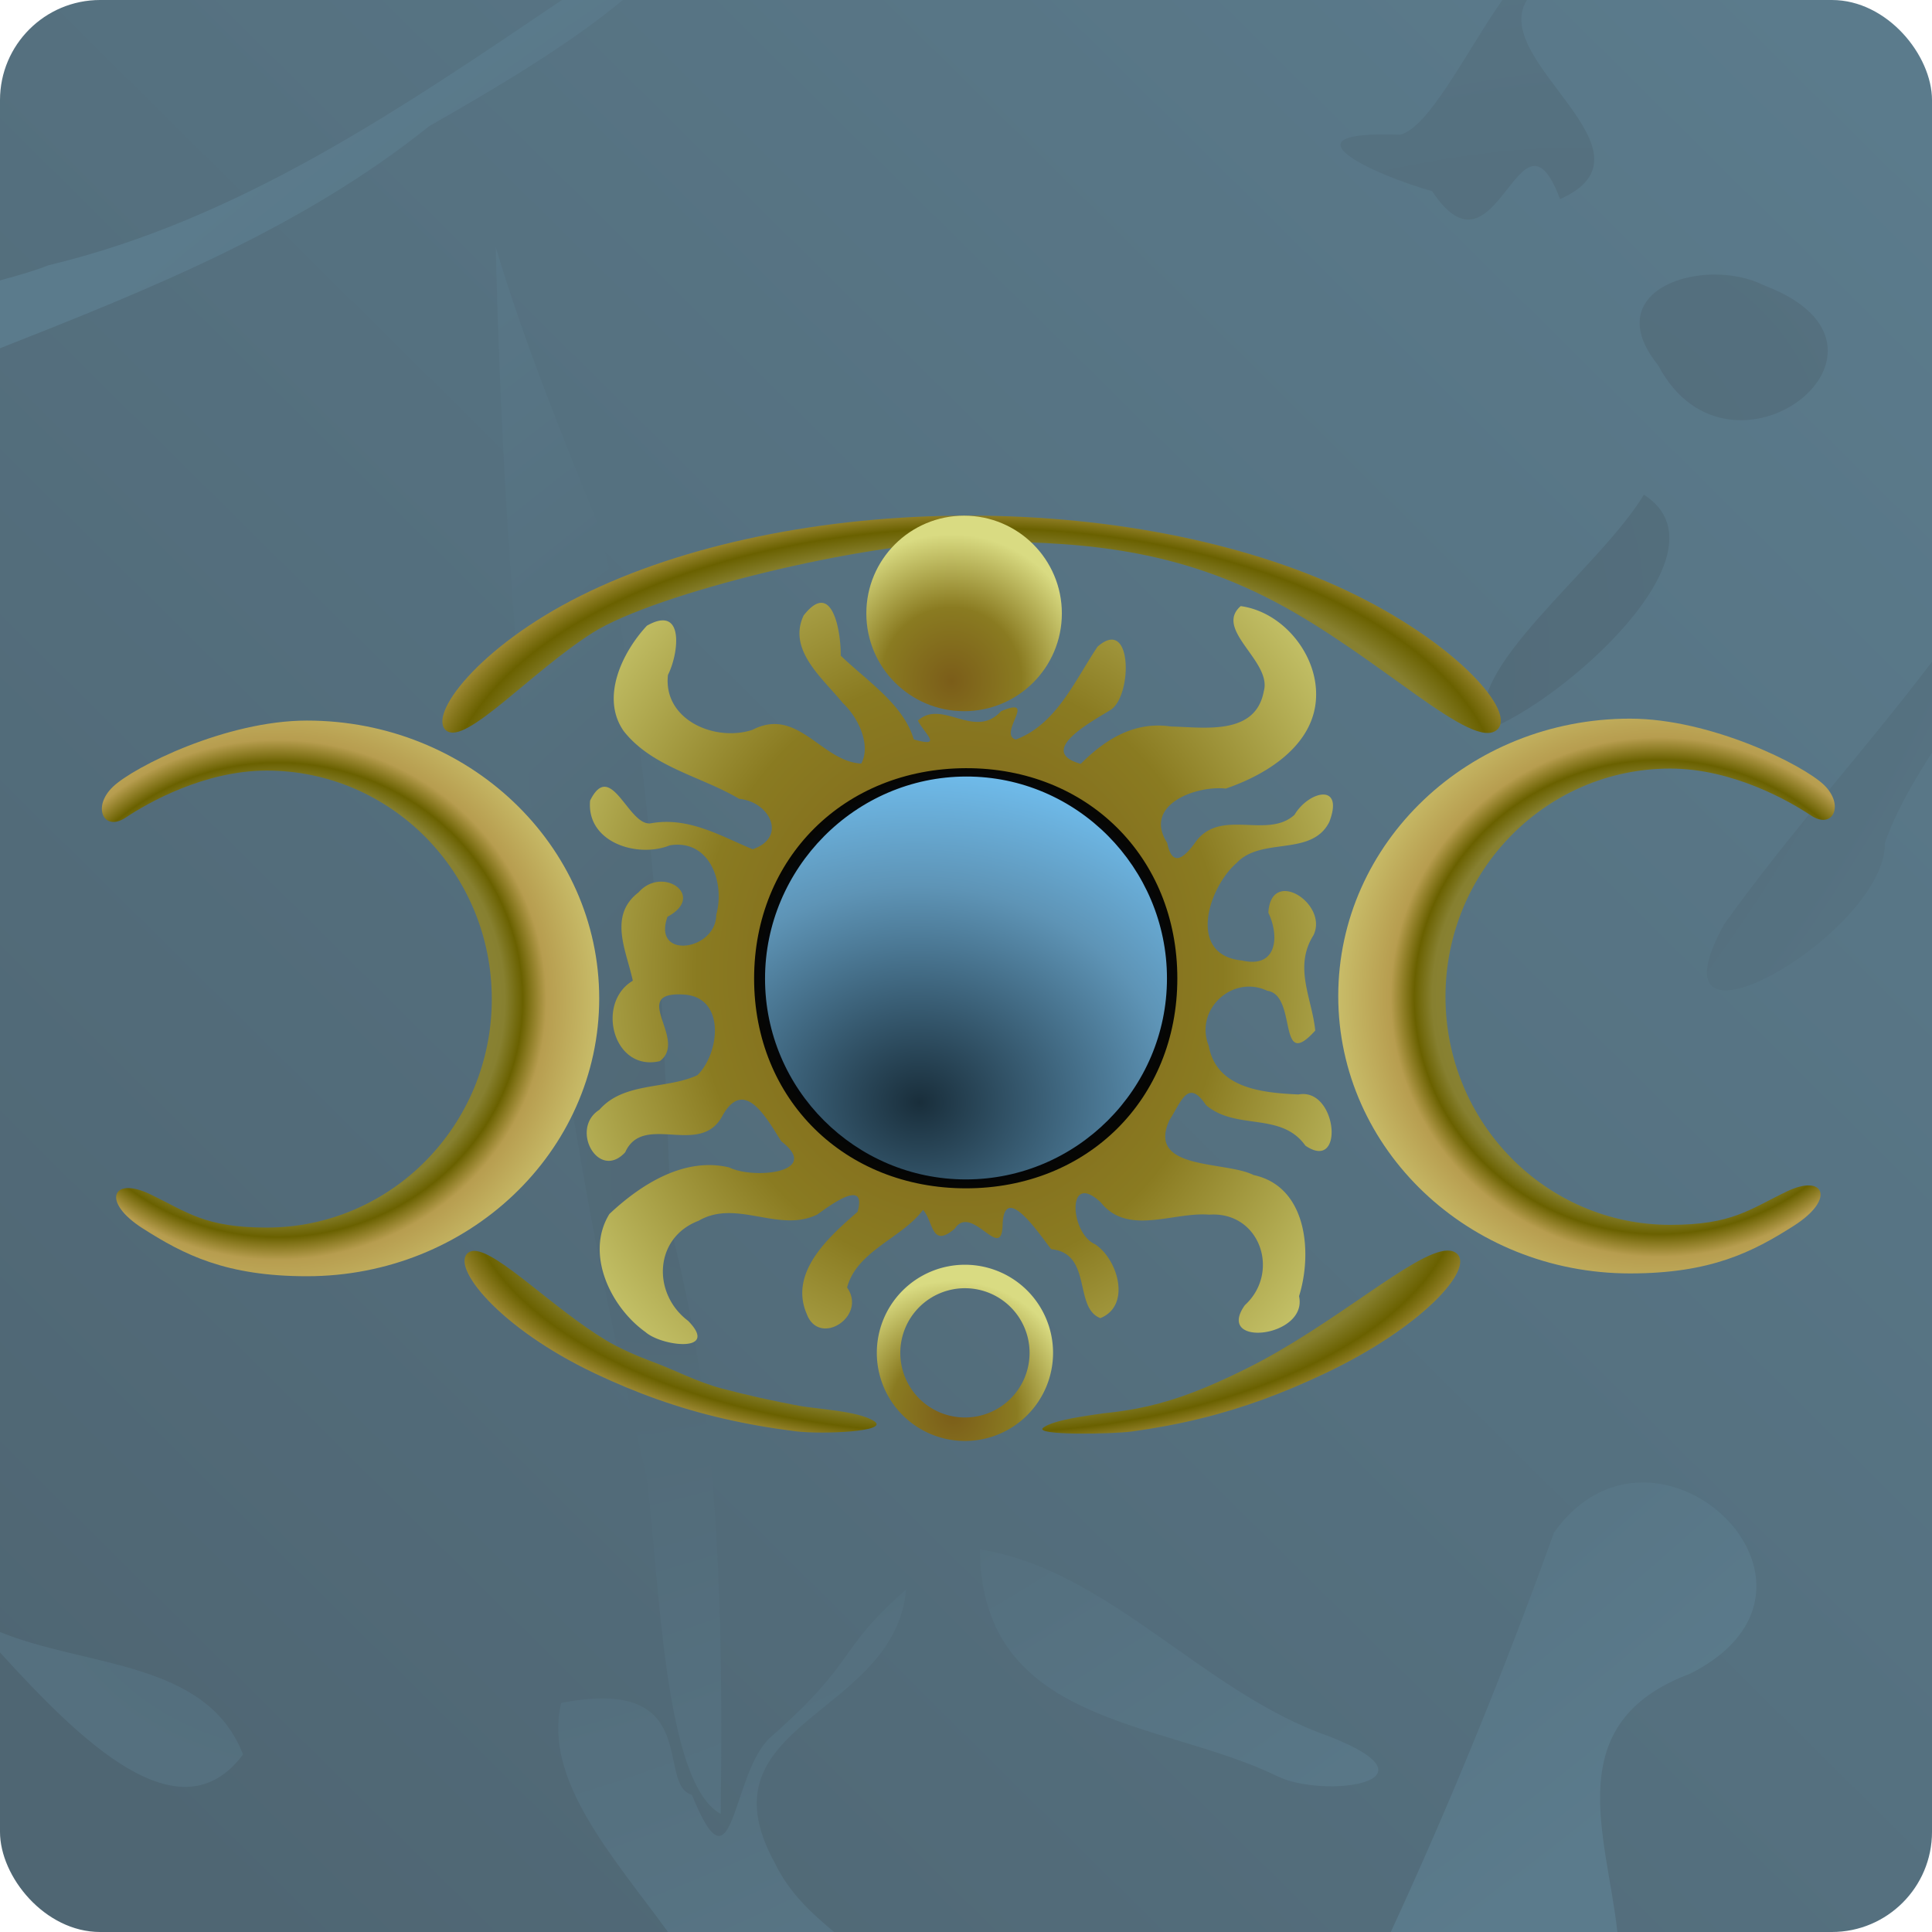 <?xml version="1.0" encoding="UTF-8" standalone="no"?>
<svg
   xmlns:dc="http://purl.org/dc/elements/1.1/"
   xmlns:cc="http://creativecommons.org/ns#"
   xmlns:rdf="http://www.w3.org/1999/02/22-rdf-syntax-ns#"
   xmlns:svg="http://www.w3.org/2000/svg"
   xmlns="http://www.w3.org/2000/svg"
   xmlns:xlink="http://www.w3.org/1999/xlink"
   xmlns:sodipodi="http://sodipodi.sourceforge.net/DTD/sodipodi-0.dtd"
   xmlns:inkscape="http://www.inkscape.org/namespaces/inkscape"
   sodipodi:docname="scoring_last_round.svg"
   inkscape:version="1.0 (4035a4fb49, 2020-05-01)"
   id="svg15161"
   version="1.1"
   viewBox="0 0 132.292 132.292"
   height="500"
   width="500">
  <defs
     id="defs15155">
    <linearGradient
       id="linearGradient16630"
       inkscape:collect="always">
      <stop
         id="stop16626"
         offset="0"
         style="stop-color:#192e3b;stop-opacity:1" />
      <stop
         style="stop-color:#5e94b6;stop-opacity:1"
         offset="0.593"
         id="stop16634" />
      <stop
         id="stop16628"
         offset="1"
         style="stop-color:#74c6f9;stop-opacity:1" />
    </linearGradient>
    <linearGradient
       id="linearGradient16582"
       inkscape:collect="always">
      <stop
         id="stop16578"
         offset="0"
         style="stop-color:#4f6673;stop-opacity:1;" />
      <stop
         id="stop16580"
         offset="1"
         style="stop-color:#5b7b8c;stop-opacity:1" />
    </linearGradient>
    <linearGradient
       inkscape:collect="always"
       id="linearGradient15844">
      <stop
         style="stop-color:#7b5d19;stop-opacity:1"
         offset="0"
         id="stop15834" />
      <stop
         id="stop15846"
         offset="0.5"
         style="stop-color:#8a7b21;stop-opacity:1" />
      <stop
         style="stop-color:#d9db82;stop-opacity:1"
         offset="1"
         id="stop15842" />
    </linearGradient>
    <linearGradient
       id="linearGradient15786-3"
       inkscape:collect="always">
      <stop
         id="stop15782"
         offset="0"
         style="stop-color:#a5a060;stop-opacity:1" />
      <stop
         style="stop-color:#878030;stop-opacity:1;"
         offset="0.608"
         id="stop15796" />
      <stop
         style="stop-color:#6a6100;stop-opacity:1;"
         offset="0.656"
         id="stop15792" />
      <stop
         id="stop15794"
         offset="0.719"
         style="stop-color:#b79d4f;stop-opacity:1" />
      <stop
         id="stop15784"
         offset="1"
         style="stop-color:#d9db82;stop-opacity:1" />
    </linearGradient>
    <radialGradient
       gradientUnits="userSpaceOnUse"
       gradientTransform="matrix(1.504,-0.004,0.004,1.454,-275.866,191.936)"
       r="253.976"
       fy="-417.546"
       fx="537.596"
       cy="-417.546"
       cx="537.596"
       id="radialGradient15790"
       xlink:href="#linearGradient15786-3"
       inkscape:collect="always" />
    <radialGradient
       gradientUnits="userSpaceOnUse"
       gradientTransform="matrix(1.527,-0.01,0.005,0.803,-650.861,-397.876)"
       r="540.523"
       fy="-254.381"
       fx="1239.718"
       cy="-254.381"
       cx="1239.718"
       id="radialGradient15811"
       xlink:href="#linearGradient15786-3"
       inkscape:collect="always" />
    <radialGradient
       gradientTransform="matrix(1.438,0.005,-0.005,1.504,-251.074,93.434)"
       gradientUnits="userSpaceOnUse"
       r="26.458"
       fy="-194.318"
       fx="398.629"
       cy="-194.318"
       cx="398.629"
       id="radialGradient15821"
       xlink:href="#linearGradient15844"
       inkscape:collect="always" />
    <radialGradient
       r="540.523"
       fy="-254.381"
       fx="1239.718"
       cy="-254.381"
       cx="1239.718"
       gradientTransform="matrix(1.436,0.009,0.005,-0.718,-548.13,-422.375)"
       gradientUnits="userSpaceOnUse"
       id="radialGradient15850"
       xlink:href="#linearGradient15786-3"
       inkscape:collect="always" />
    <radialGradient
       r="253.976"
       fy="-417.546"
       fx="537.596"
       cy="-417.546"
       cx="537.596"
       gradientTransform="matrix(-0.398,-9.9521961e-4,-9.6228163e-4,0.385,728.283,49.968)"
       gradientUnits="userSpaceOnUse"
       id="radialGradient15854"
       xlink:href="#linearGradient15786-3"
       inkscape:collect="always" />
    <radialGradient
       gradientUnits="userSpaceOnUse"
       gradientTransform="matrix(5.323,-0.027,0.03,6.021,-498.055,272.183)"
       r="100.961"
       fy="-117.546"
       fx="324.911"
       cy="-117.546"
       cx="324.911"
       id="radialGradient16184"
       xlink:href="#linearGradient15844"
       inkscape:collect="always" />
    <radialGradient
       inkscape:collect="always"
       xlink:href="#linearGradient15844"
       id="radialGradient15821-7"
       cx="398.629"
       cy="-194.318"
       fx="398.629"
       fy="-194.318"
       r="26.458"
       gradientUnits="userSpaceOnUse"
       gradientTransform="matrix(4.89,0.016,-0.017,5.116,-731.395,992.806)" />
    <filter
       id="filter16558"
       style="color-interpolation-filters:sRGB;"
       inkscape:menu-tooltip="Crumpled matte plastic, with melted edge"
       inkscape:menu="Textures"
       inkscape:label="Crumpled Plastic">
      <feTurbulence
         id="feTurbulence16538"
         result="result91"
         baseFrequency="0.08"
         type="turbulence"
         seed="0"
         numOctaves="2" />
      <feDisplacementMap
         id="feDisplacementMap16540"
         in2="result91"
         in="SourceGraphic"
         xChannelSelector="R"
         yChannelSelector="G"
         scale="10"
         result="fbSourceGraphic" />
      <feGaussianBlur
         id="feGaussianBlur16542"
         stdDeviation="0.5"
         in="fbSourceGraphic"
         result="result0" />
      <feTurbulence
         id="feTurbulence16544"
         result="result1"
         numOctaves="8"
         seed="488"
         baseFrequency="0.01" />
      <feComposite
         id="feComposite16546"
         in="result0"
         in2="result1"
         operator="in"
         result="result2" />
      <feSpecularLighting
         id="feSpecularLighting16550"
         in="result2"
         specularExponent="30"
         specularConstant="1"
         result="result4"
         surfaceScale="1.5">
        <feDistantLight
           id="feDistantLight16548"
           azimuth="235"
           elevation="70" />
      </feSpecularLighting>
      <feComposite
         id="feComposite16552"
         result="result5"
         operator="atop"
         in="result4"
         in2="result2" />
      <feBlend
         id="feBlend16554"
         in2="result5"
         result="result6"
         mode="multiply" />
      <feBlend
         id="feBlend16556"
         in2="result6"
         in="result6"
         mode="screen" />
    </filter>
    <linearGradient
       gradientTransform="translate(-0.328,0.269)"
       gradientUnits="userSpaceOnUse"
       y2="4.108"
       x2="128.194"
       y1="124.27"
       x1="9.274"
       id="linearGradient16584"
       xlink:href="#linearGradient16582"
       inkscape:collect="always" />
    <radialGradient
       gradientUnits="userSpaceOnUse"
       gradientTransform="matrix(-1.691,1.334,-0.606,-0.769,214.612,33.908)"
       r="75.245"
       fy="67.734"
       fx="64.614"
       cy="67.734"
       cx="64.614"
       id="radialGradient16618"
       xlink:href="#linearGradient16582"
       inkscape:collect="always" />
    <radialGradient
       gradientTransform="matrix(1.972,0.068,-0.057,1.662,-59.205,-52.796)"
       gradientUnits="userSpaceOnUse"
       r="14.992"
       fy="74.561"
       fx="64.105"
       cy="74.561"
       cx="64.105"
       id="radialGradient16632"
       xlink:href="#linearGradient16630"
       inkscape:collect="always" />
    <filter
       height="1.021"
       y="-0.01"
       width="1.021"
       x="-0.01"
       id="filter16908"
       style="color-interpolation-filters:sRGB"
       inkscape:collect="always">
      <feGaussianBlur
         id="feGaussianBlur16910"
         stdDeviation="0.495"
         inkscape:collect="always" />
    </filter>
  </defs>
  <sodipodi:namedview
     inkscape:window-maximized="0"
     inkscape:window-y="23"
     inkscape:window-x="26"
     inkscape:window-height="1466"
     inkscape:window-width="2187"
     units="px"
     showgrid="false"
     inkscape:document-rotation="0"
     inkscape:current-layer="layer1"
     inkscape:document-units="mm"
     inkscape:cy="281.8623"
     inkscape:cx="11.98477"
     inkscape:zoom="0.98994949"
     inkscape:pageshadow="2"
     inkscape:pageopacity="0.0"
     borderopacity="1.0"
     bordercolor="#666666"
     pagecolor="#ffffff"
     id="base" />
  <g
     id="layer1"
     inkscape:groupmode="layer"
     inkscape:label="Ebene 1">
    <rect
       ry="6.857"
       y="0"
       x="0"
       height="132.292"
       width="132.292"
       id="rect15738"
       style="fill:url(#linearGradient16584);fill-opacity:1;stroke:none;stroke-width:1.552;stroke-linecap:round;stroke-linejoin:bevel" />
    <path
       d="M 38.479,0 C 27.462,7.438 16.425,15.027 3.305,18.168 2.374,18.54 1.23,18.866 0,19.202 v 4.646 C 10.34,19.774 20.664,15.63 29.394,8.638 33.096,6.515 38.721,3.281 42.648,0 Z m 64.393,0 c -2.498,3.582 -5.031,8.762 -7.013,9.226 -8.497,-0.321 -1.65,2.802 2.203,3.861 4.467,6.754 5.986,-6.836 8.761,0.548 C 114.073,10.401 101.919,4.188 104.556,0 Z M 33.947,16.931 c 0.666,28.3 3.604,56.591 10.315,84.11 0.897,6.836 1.146,21.029 5.088,23.163 0.159,-13.397 -0.01,-26.876 -3.374,-39.912 C 45.369,68.205 44.887,51.952 41.081,36.24 38.512,29.873 35.924,23.537 33.947,16.931 Z m 83.433,1.869 c -3.607,0.015 -7.047,2.253 -3.832,6.224 4.934,9.352 18.516,-1.217 7.255,-5.48 -0.999,-0.507 -2.22,-0.749 -3.423,-0.744 z m -4.819,15.074 c -3.064,5.109 -12.769,12.221 -10.631,16.05 4.844,-1.752 16.843,-12.103 10.631,-16.05 z m 19.731,11.438 c -4.615,6.085 -9.812,11.791 -14.226,17.97 -5.72,10.34 11.115,0.599 11.002,-5.569 0.75,-2.131 1.929,-4.164 3.224,-6.169 z m -19.855,56.198 c -2.12,0.017 -4.304,1.002 -6.029,3.432 -3.293,9.161 -7.028,18.371 -11.173,27.35 h 15.513 c -0.731,-6.675 -4.012,-14.323 4.995,-17.693 8.851,-4.481 3.056,-13.14 -3.305,-13.089 z m -45.342,4.583 c 0.105,12.08 12.314,11.644 20.307,15.5 3.171,1.611 11.66,0.449 3.6,-2.703 C 82.416,115.922 75.918,107.486 67.095,106.093 Z m -5.045,2.736 c -4.919,4.339 -3.195,4.772 -9.313,10.148 -2.704,2.505 -2.452,11.134 -5.359,3.92 -2.517,-0.708 0.832,-8.187 -8.954,-6.29 -1.236,5.246 3.493,10.441 7.316,15.685 h 11.377 c -1.55,-1.291 -3.061,-2.661 -4.056,-4.713 -5.332,-9.704 8.185,-9.989 8.988,-18.75 z M 0,111.751 v 1.4 c 5.445,5.971 12.298,12.82 16.641,6.984 C 14.148,113.702 5.984,114.185 0,111.751 Z"
       style="fill:url(#radialGradient16618);fill-opacity:1;stroke:none;stroke-width:0.265px;stroke-linecap:butt;stroke-linejoin:miter;stroke-opacity:1"
       id="path16606" />
    <g
       id="g16922">
      <circle
         style="opacity:1;fill:url(#radialGradient16632);fill-opacity:1;stroke:none;stroke-width:2.006;stroke-linecap:round;stroke-linejoin:bevel;stroke-miterlimit:4;stroke-dasharray:none;stroke-opacity:1"
         id="path16624"
         cx="66.047"
         cy="66.877"
         r="14.992" />
      <g
         id="g16232"
         transform="matrix(0.253,0,0,0.253,-16.607,96.441)">
        <path
           transform="scale(0.265)"
           d="m 1233.049,-146.75 a 89.986,89.986 0 0 0 -89.826,89.986 89.986,89.986 0 0 0 89.986,89.986 89.986,89.986 0 0 0 89.986,-89.986 89.986,89.986 0 0 0 -89.986,-89.986 89.986,89.986 0 0 0 -0.16,0 z m 0.16,23.975 a 66.013,66.013 0 0 1 66.012,66.012 A 66.013,66.013 0 0 1 1233.209,9.25 a 66.013,66.013 0 0 1 -66.014,-66.014 66.013,66.013 0 0 1 66.014,-66.012 z"
           style="fill:url(#radialGradient15821-7);fill-opacity:1;stroke:none;stroke-width:6.487;stroke-linecap:round;stroke-linejoin:bevel"
           id="path15813-2" />
        <path
           sodipodi:nodetypes="czzcscczzccc"
           transform="scale(0.265)"
           d="m 561.193,-702.518 c -82.425,-1.5e-4 -176.868,47.128 -198.311,67.748 -21.444,20.62 -9.187,46.283 13.269,31.284 22.456,-14.999 80.19,-47.85 143.593,-47.956 h 0.375 c 126.954,-1.2e-4 229.871,104.482 229.871,233.367 1.3e-4,128.885 -102.917,233.367 -229.871,233.367 -63.477,-4.8e-4 -80.912,-15.762 -119.314,-34.164 -38.401,-18.402 -50,7.741 -7.445,34.928 42.555,27.187 85.408,48.92 167.833,48.92 164.849,-7.3e-4 298.486,-127.038 298.486,-283.746 3.2e-4,-156.709 -133.636,-283.747 -298.486,-283.748 z"
           style="mix-blend-mode:normal;fill:url(#radialGradient15790);fill-opacity:1;stroke:none;stroke-width:6.531;stroke-linecap:round;stroke-linejoin:bevel;stroke-miterlimit:4;stroke-dasharray:none;stroke-opacity:1"
           id="path15769" />
        <path
           transform="scale(0.265)"
           sodipodi:nodetypes="cszzzssssc"
           d="m 1235.518,-911.857 c -148.193,0.237 -290.154,29.674 -394.774,81.859 -104.62,52.186 -156.995,122.72 -137.102,137.806 19.892,15.086 86.055,-59.941 149.478,-100.137 63.423,-40.196 278.162,-92.662 383.863,-92.972 105.701,-0.309 204.46,4.624 311.909,60.938 107.449,56.314 203.305,154.717 228.182,130.832 18.551,-17.811 -38.808,-84.573 -143.817,-136.784 -105.009,-52.211 -247.433,-81.543 -395.938,-81.543 z"
           style="fill:url(#radialGradient15811);fill-opacity:1;stroke:none;stroke-width:6.211;stroke-linecap:round;stroke-linejoin:bevel"
           id="path15798" />
        <circle
           r="26.458"
           cy="-215.167"
           cx="326.572"
           id="path15813"
           style="fill:url(#radialGradient15821);fill-opacity:1;stroke:none;stroke-width:1.907;stroke-linecap:round;stroke-linejoin:bevel" />
        <path
           sodipodi:nodetypes="ssssczcssssssssssczcssss"
           transform="scale(0.265)"
           d="m 1725.803,-161.217 c -33.255,0.716 -114.626,75.434 -204.647,120.293 -20.119,10.026 -37.806,17.944 -54.23,24.223 -16.424,6.28 -31.586,10.92 -46.656,14.391 -15.07,3.471 -30.048,5.772 -46.105,7.372 -14.914,2.28 -50.163,6.424 -60.983,14.596 -10.82,8.172 70.405,6.61 90.346,3.904 24.981,-3.436 48.163,-7.831 70.315,-13.271 22.151,-5.44 43.272,-11.927 64.129,-19.546 20.857,-7.619 41.449,-16.372 62.545,-26.345 98.781,-46.698 152.738,-106.409 135.287,-122.34 -2.56,-2.337 -5.918,-3.365 -10.002,-3.277 z m -993.393,0.318 c -2.481,-0.06 -4.619,0.497 -6.373,1.762 -18.713,13.493 30.555,76.579 128.971,123.254 21.564,10.227 42.904,19.123 64.668,26.806 21.764,7.682 43.951,14.15 67.209,19.519 23.258,5.369 47.587,9.641 73.633,12.93 26.946,3.278 95.906,0.387 80.148,-10.226 -15.758,-10.613 -59.155,-12.52 -76.881,-15.822 -27.201,-5.106 -53.981,-11.042 -79.113,-17.739 -25.132,-6.697 -47.612,-18.676 -67.899,-26.215 -20.287,-7.539 -37.457,-15.312 -50.124,-22.944 -54.068,-32.581 -110.251,-90.747 -134.238,-91.324 z"
           style="fill:url(#radialGradient15850);fill-opacity:1;stroke:none;stroke-width:5.697;stroke-linecap:round;stroke-linejoin:bevel"
           id="path15848" />
        <path
           id="path15852"
           style="fill:url(#radialGradient15854);fill-opacity:1;stroke:none;stroke-width:1.728;stroke-linecap:round;stroke-linejoin:bevel"
           d="m 506.81,-186.689 c 21.808,-4e-5 46.796,12.469 52.47,17.925 5.674,5.456 2.431,12.246 -3.511,8.277 -5.941,-3.969 -21.217,-12.66 -37.992,-12.688 h -0.099 c -33.59,-3e-5 -60.82,27.644 -60.82,61.745 -3e-5,34.101 27.23,61.745 60.82,61.745 16.795,-1.27e-4 21.408,-4.17 31.568,-9.039 10.16,-4.869 13.229,2.048 1.97,9.241 -11.259,7.193 -22.598,12.943 -44.406,12.943 -43.616,-1.94e-4 -78.974,-33.612 -78.975,-75.074 -8e-5,-41.463 35.358,-75.075 78.975,-75.075 z"
           sodipodi:nodetypes="czzcscczzccc" />
        <path
           transform="scale(0.265)"
           d="m 1086.193,-822.783 c -4.829,0.145 -10.695,3.894 -17.768,12.971 -16.662,35.412 19.958,64.449 39.893,89.188 16.888,15.938 28.928,43.704 18.988,62.021 -40.779,-2.042 -64.737,-58.552 -111.264,-34.375 -38.721,12.496 -91.276,-10.602 -86.137,-56.176 11.028,-21.755 17.293,-72.275 -21.51,-50.256 -25.043,26.884 -47.87,73.695 -23.445,107.967 29.233,36.76 78.807,45.831 117.781,68.91 30.974,2.742 49.444,39.203 13.701,51.441 -31.504,-12.815 -65.142,-33.651 -104.268,-26.455 -22.783,2.938 -40.456,-66.222 -61.783,-23.244 -3.92,42.633 48.238,59.097 81.5,45.676 40.88,-6.562 56.413,38.459 47.348,70.92 -0.207,36.882 -65.779,46.174 -49.773,2.037 39.974,-21.499 -5.315,-52.549 -29.523,-24.971 -31.386,23.983 -12.364,59.912 -5.93,90.312 -38.161,22.606 -20.114,93.288 27.564,82.117 29.413,-21.854 -32.141,-71.235 24.195,-68.041 43.434,2.393 37.12,59.857 14.266,82.354 -31.297,14.675 -75.011,6.611 -100.152,35.348 -30.545,19.324 -1.009,73.073 26.34,43.445 18.328,-40.762 75.847,4.611 98.723,-36.227 22.737,-42.13 45.993,2.05 60.721,25.031 41.799,31.96 -28.104,39.032 -53.158,26.658 -46.077,-10.99 -90.433,17.487 -122.404,47.533 -25.164,40.753 1.308,95.314 36.939,120.67 16.661,14.65 75.855,21.554 43.48,-11.494 -36.959,-27.771 -34.915,-84.916 10.59,-102.191 38.809,-22.678 81.699,12.798 121.252,-6.408 12.604,-8.991 51.17,-38.068 41.172,-2.77 -28.397,24.867 -70.333,61.33 -51.959,104.133 12.553,34.39 62.048,2.788 41.275,-26.844 9.915,-37.509 56.247,-50.516 77.568,-79.303 10.888,12.132 8.22,39.699 32.365,19.234 17.483,-26.486 48.224,35.722 48.9,-4.299 1.713,-44.944 39.206,12.389 49.648,25.24 42.301,4.207 22.659,59.885 50.176,70.385 31.578,-12.623 18.237,-59.832 -5.42,-75.463 -25.585,-11.125 -29.47,-75.913 5.883,-42.691 27.535,34.517 73.849,9.476 110.633,12.486 51.987,-3.649 73.198,58.852 36.478,92.459 -31.091,43.765 64.72,33.175 55.352,-9.201 13.864,-44.278 8.256,-112.08 -46.445,-123.705 -28.727,-14.69 -109.73,-4.409 -85.877,-56.178 12.035,-18.661 18.857,-42.935 37.266,-15.312 30.775,26.388 76.612,6.462 101.535,41.469 40.471,27.758 32.677,-59.751 -7.113,-52.273 -35.793,-1.688 -83.728,-5.72 -91.607,-49.699 -14.822,-36.978 24.215,-73.025 59.75,-56.209 31.267,4.237 9.854,84.062 49.035,40.639 -3.229,-32.957 -22.393,-64.531 -1.803,-97.402 15.541,-31.986 -43.527,-70.163 -46.08,-22.908 11.395,23.602 9.246,57.156 -26.99,48.75 -56.444,-5.52 -34.281,-74.747 -5.309,-99.721 25.305,-26.918 76.527,-5.941 94.555,-41.816 15.474,-40.483 -21.095,-31.654 -35.584,-7.227 -27.442,24.915 -74.129,-6.483 -99.99,26.336 -12.825,18.273 -24.866,27.665 -29.988,2.34 -25.06,-38.732 29.246,-58.849 59.801,-55.498 43.089,-14.653 93.166,-45.991 92.273,-97.432 -0.446,-42.024 -35.243,-83.286 -77.039,-88.922 -27.69,24.11 32.185,56.36 23.627,86.857 -8.39,45.695 -60.855,36.917 -95.051,36.084 -37.324,-5.491 -67.109,13.283 -91.898,38.156 -46.411,-12.882 12.557,-43.851 31.062,-55.465 21.907,-15.528 21.531,-95.557 -13.947,-64.17 -23.092,34.42 -42.087,79.441 -83.5,94.795 -18.776,-5.737 23.379,-45.102 -14.965,-28.959 -27.115,29.763 -60.083,-12.943 -84.988,9.639 6.848,13.502 26.274,28.033 -4.197,19.193 -10.73,-35.782 -46.541,-58.653 -74.623,-85.518 0.346,-16.449 -4.372,-54.446 -20.146,-53.973 z m 147.076,172.213 a 209.942,209.942 0 0 1 209.943,209.943 209.942,209.942 0 0 1 -209.943,209.941 209.942,209.942 0 0 1 -209.941,-209.941 209.942,209.942 0 0 1 209.941,-209.943 z"
           style="fill:url(#radialGradient16184);fill-opacity:1;stroke:none;stroke-width:1px;stroke-linecap:butt;stroke-linejoin:miter;stroke-opacity:1"
           id="path15856" />
      </g>
      <path
         id="circle16636"
         style="opacity:1;fill:#040404;fill-opacity:0.973;stroke:none;stroke-width:7.583;stroke-linecap:round;stroke-linejoin:bevel;stroke-miterlimit:4;stroke-dasharray:none;stroke-opacity:1;filter:url(#filter16908)"
         d="m 194.857,252.872 c 4e-5,31.294 23.453,54.185 54.748,54.184 31.294,-4e-5 54.609,-22.967 54.609,-54.261 -4e-5,-31.294 -23.271,-54.41 -54.684,-54.304 -31.412,0.106 -54.673,23.238 -54.673,54.381 z m 54.771,-52.221 c 28.646,-0.061 51.909,23.587 51.908,52.164 -8.8e-4,28.576 -23.38,51.937 -51.956,51.938 -28.577,1.9e-4 -51.9,-23.285 -51.901,-51.861 -4.6e-4,-28.49 23.303,-52.18 51.949,-52.241 z"
         transform="scale(0.265)"
         sodipodi:nodetypes="ccsccccccc" />
    </g>
  </g>
</svg>
